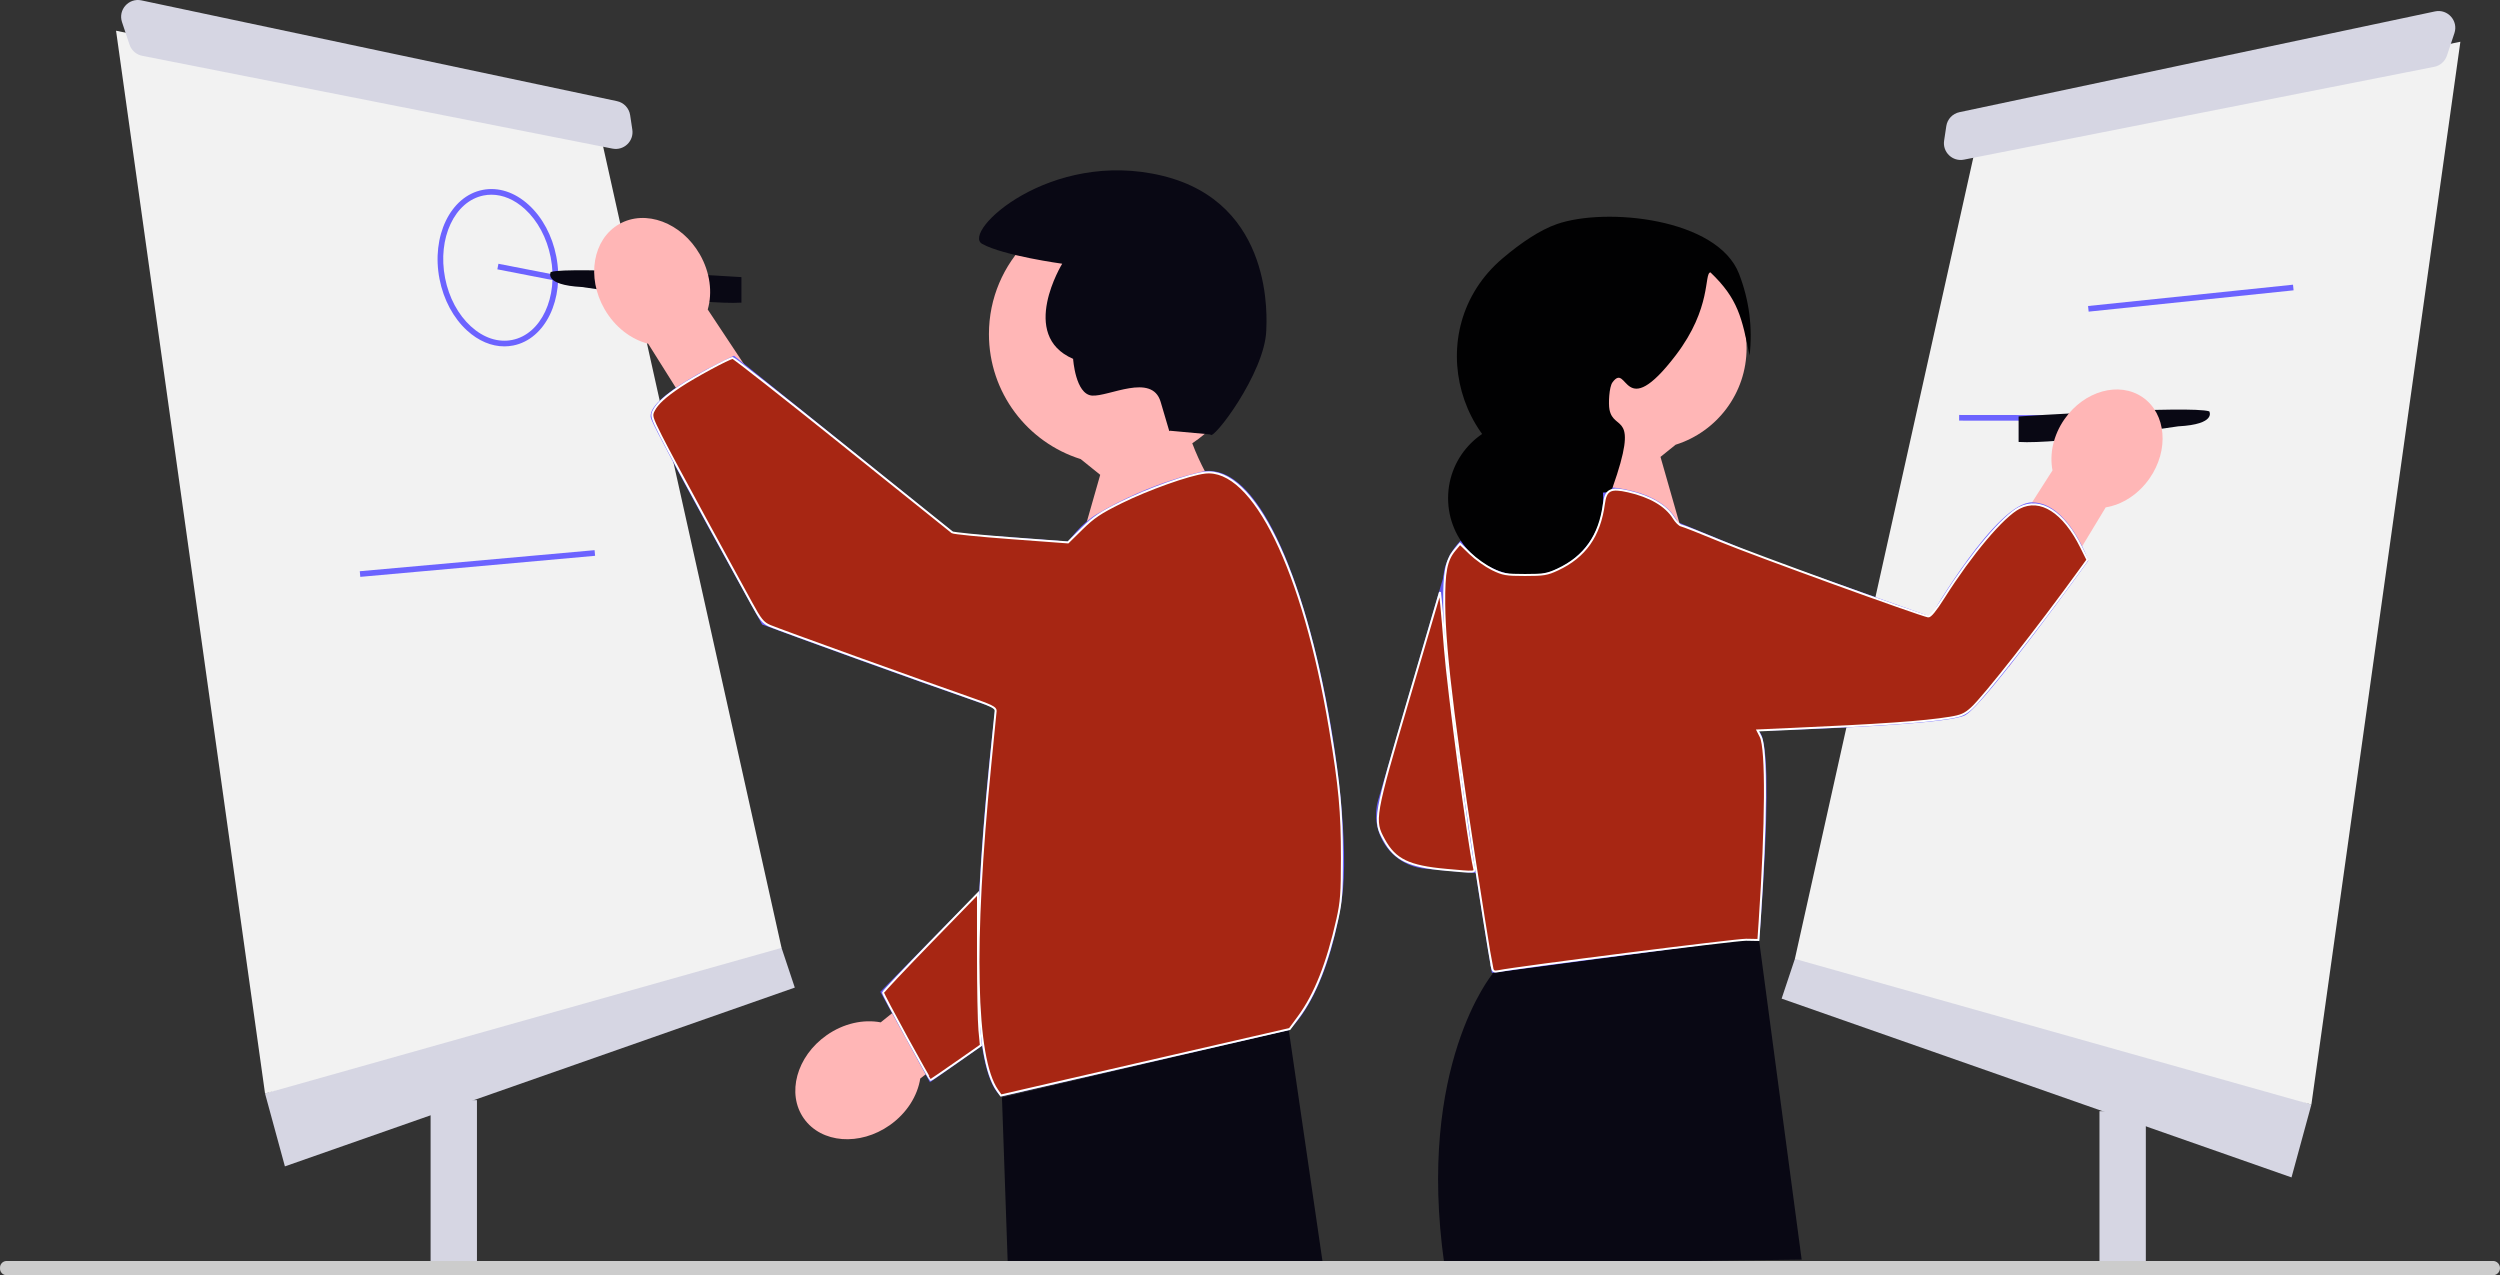 <?xml version="1.0" encoding="UTF-8" standalone="no"?>
<svg
   width="1158.891"
   height="591.138"
   viewBox="0 0 1158.891 591.138"
   role="img"
   artist="Katerina Limpitsouni"
   source="https://undraw.co/"
   version="1.1"
   id="svg70"
   sodipodi:docname="undraw_working-together_r43a.svg"
   inkscape:version="1.2.2 (b0a8486541, 2022-12-01)"
   xmlns:inkscape="http://www.inkscape.org/namespaces/inkscape"
   xmlns:sodipodi="http://sodipodi.sourceforge.net/DTD/sodipodi-0.dtd"
   xmlns="http://www.w3.org/2000/svg"
   xmlns:svg="http://www.w3.org/2000/svg"
   xmlns:c2pa="http://c2pa.org/manifest">
  <rect x="0" y="0" width="1158.891" height="591.138" fill="#333333" stroke="none"/>
  <defs
     id="defs74" />
  <sodipodi:namedview
     id="namedview72"
     pagecolor="#ffffff"
     bordercolor="#000000"
     borderopacity="0.25"
     inkscape:showpageshadow="2"
     inkscape:pageopacity="0.0"
     inkscape:pagecheckerboard="0"
     inkscape:deskcolor="#d1d1d1"
     showgrid="false"
     inkscape:zoom="1.0786173"
     inkscape:cx="506.20364"
     inkscape:cy="296.21257"
     inkscape:window-width="2560"
     inkscape:window-height="1392"
     inkscape:window-x="1920"
     inkscape:window-y="25"
     inkscape:window-maximized="1"
     inkscape:current-layer="svg70" />
  <rect
     x="973.228"
     y="515.098"
     width="21.487"
     height="71.079"
     fill="#d6d6e3"
     id="rect4" />
  <polygon
     points="850.443 432.219 832.026 444.497 825.886 462.915 1062.247 545.795 1071.456 512.029 850.443 432.219"
     fill="#d6d6e3"
     id="polygon6" />
  <polygon
     points="916.44 65.398 832.026 444.497 1071.456 512.029 1140.523 19.354 916.44 65.398"
     fill="#f2f2f2"
     id="polygon8" />
  <path
     d="M1128.406,30.975l-218.004,43.027c-5.282,1.043-10.002-3.466-9.201-8.791l1.016-6.755c.483-3.209,2.907-5.782,6.081-6.454l220.469-46.714c5.883-1.247,10.896,4.367,8.994,10.072l-3.481,10.442c-.885,2.656-3.129,4.631-5.875,5.173Z"
     fill="#d6d6e3"
     id="path10" />
  <rect
     x="962.772"
     y="137.825"
     width="2.625"
     height="111.829"
     transform="translate(769.185 1157.59) rotate(-89.931)"
     fill="#6c63ff"
     id="rect12" />
  <rect
     x="967.811"
     y="136.907"
     width="95.516"
     height="2.627"
     transform="translate(-8.85 105.818) rotate(-5.939)"
     fill="#6c63ff"
     id="rect14" />
  <path
     d="M672.367,256.307l-33.464,114.392c-4.444,15.19,6.119,30.649,21.886,32.029l36.517,3.196-24.939-149.618Z"
     fill="#6c63ff"
     id="path16" />
  <path
     d="M672.367,256.307l-33.464,114.392c-4.444,15.19,6.119,30.649,21.886,32.029l36.517,3.196-24.939-149.618Z"
     opacity=".1"
     id="path18" />
  <path
     d="M935.737,204.871v-11.826s79.763-5.144,88.388-2.36c0,0,3.536,5.991-14.398,6.947,0,0-55.808,8.401-73.99,7.239Z"
     fill="#090814"
     id="path20" />
  <path
     d="M976.103,235.204l-44.762,74.028-21.076-26.702,41.19-64.489c-1.463-7.503.309-16.211,5.545-23.732,9.162-13.159,25.418-17.679,36.308-10.096,10.89,7.583,12.291,24.397,3.128,37.556-5.237,7.521-12.789,12.204-20.334,13.434Z"
     fill="#ffb6b6"
     id="path22" />
  <path
     d="M697.038,414.662l-5.375,18.282.182,18.537s-35.355,42.523-22.33,134.499l165.657-2.077-19.733-148.001-118.401-21.24Z"
     fill="#090814"
     id="path24" />
  <path
     d="M715.684,161.324c0-25.945,21.033-46.978,46.978-46.978,25.945,0,46.978,21.033,46.978,46.978,0,21.042-13.835,38.85-32.903,44.831l-7.004,5.643,12.574,44.01-14.652,10.365-46.297-38.581s10.002-12.739,15.365-27.104c-12.677-8.413-21.039-22.809-21.039-39.164Z"
     fill="#ffb6b6"
     id="path26" />
  <path
     d="M942.14,232.854c-16.586-.253-47.246,52.974-47.246,52.974l-25.186-8.907-51.799-18.338-39.699-16.339.175,1.2c-.156-.376-.326-.756-.513-1.14-4.173-8.6-16.297-18.718-50.715-16.712l-16.207,12.792-2.204,1.752s-10.226-.885-20.416,3.18c-7.372,2.963-14.743,8.492-18.23,18.826-1.807,5.33-1.807,16.351-.723,30.353,3.921,50.697,22.193,158.472,22.193,158.472l115.354-15.27,8.51.199s1.012-11.617,1.915-26.83c.56-8.925,1.066-19.061,1.355-28.818.199-7.155.253-14.093.126-20.199-.018-.38-.018-.759-.036-1.139-.343-11.147-1.463-19.223-3.866-20.109,0,0,7.462-.199,18.23-.596,26.017-.976,71.366-3.162,77.834-6.685,9.142-4.969,57.075-71.655,57.075-71.655,0,0-9.323-26.74-25.927-27.011Z"
     fill="#6c63ff"
     id="path28" />
  <path
     d="M811.028,164.792c-3.549-17.361-5.251-26.255-18.15-38.536-3.062.433.808,16.308-16.067,38.422-24.531,32.146-22.086,2.672-29.34,12.574-1.575,2.15-1.915,9.906-1.397,12.574,2.045,10.544,14.147.248,1.397,36.326-1.897,2.806-4.133,2.124-6.986,2.096-.221-.002,1.226-.278-4.191-1.397-2.586-.534-6.205-1.165-10.544-1.896-50.403-8.491-68.2-72.089-29.242-105.177,8.864-7.528,17.563-13.234,25.115-15.877,22.748-7.963,74.577-2.787,84.528,23.053,4.747,12.326,6.332,24.956,4.877,37.837Z"
     fill="#010102"
     id="path30" />
  <circle
     cx="707.219"
     cy="230.933"
     r="35.948"
     fill="#010102"
     id="circle32" />
  <rect
     x="199.603"
     y="509.987"
     width="21.487"
     height="77.643"
     transform="translate(420.694 1097.616) rotate(-180)"
     fill="#d6d6e3"
     id="rect34" />
  <polygon
     points="343.876 427.107 362.293 439.385 368.433 457.803 132.071 540.683 122.863 506.917 343.876 427.107"
     fill="#d6d6e3"
     id="polygon36" />
  <polygon
     points="277.879 60.287 362.293 439.385 122.863 506.917 53.796 14.242 277.879 60.287"
     fill="#f2f2f2"
     id="polygon38" />
  <path
     d="M65.913,25.863l218.004,43.027c5.282,1.043,10.002-3.466,9.201-8.791l-1.016-6.755c-.483-3.209-2.907-5.782-6.081-6.454L65.552.175c-5.883-1.247-10.896,4.367-8.994,10.072l3.481,10.442c.885,2.656,3.129,4.631,5.875,5.173Z"
     fill="#d6d6e3"
     id="path40" />
  <path
     d="M233.79,160.564c-5.989,0-11.992-2.523-17.259-7.326-6.362-5.801-10.901-14.263-12.779-23.828-3.906-19.887,5.051-38.45,19.967-41.38,7.301-1.433,14.885,1.026,21.356,6.928,6.362,5.801,10.901,14.263,12.779,23.828,3.906,19.887-5.051,38.45-19.967,41.38-1.359.267-2.727.399-4.097.399ZM227.799,90.259c-1.197,0-2.39.114-3.574.347-13.496,2.651-21.523,19.831-17.896,38.299,1.77,9.015,6.022,16.968,11.972,22.393,5.841,5.327,12.614,7.566,19.08,6.291,13.496-2.651,21.523-19.831,17.896-38.299h0c-1.77-9.015-6.022-16.968-11.972-22.393-4.771-4.351-10.167-6.638-15.506-6.638Z"
     fill="#6c63ff"
     id="path42" />
  <rect
     x="243.555"
     y="111.973"
     width="2.625"
     height="28.66"
     transform="translate(74.071 342.5) rotate(-78.976)"
     fill="#6c63ff"
     id="rect44" />
  <path
     d="M343.697,140.288v-11.826s-79.763-5.144-88.388-2.36c0,0-3.536,5.991,14.398,6.947,0,0,55.808,8.401,73.99,7.239Z"
     fill="#090814"
     id="path46" />
  <path
     d="M328.08,143.483l50.684,76.429-35.138,8.109-43.159-68.685c-7.854-1.995-15.399-7.637-20.235-16.062-8.463-14.741-5.434-32.369,6.765-39.373,12.2-7.004,28.95-.732,37.413,14.009,4.837,8.425,5.905,17.785,3.668,25.574Z"
     fill="#ffb6b6"
     id="path48" />
  <path
     d="M579.876,154.868c0-33.537-27.187-60.724-60.724-60.724-33.537,0-60.724,27.187-60.724,60.724,0,27.198,17.883,50.217,42.531,57.948l9.053,7.294-16.254,56.888,18.939,13.398,59.844-49.87s-12.928-16.467-19.861-35.035c16.387-10.875,27.195-29.484,27.195-50.624Z"
     fill="#ffb6b6"
     id="path50" />
  <path
     d="M408.262,473.917l71.433-57.512,11.312,34.241-64.416,49.304c-1.263,8.004-6.186,16.037-14.129,21.629-13.899,9.786-31.731,8.394-39.829-3.108-8.098-11.502-3.397-28.76,10.502-38.545,7.943-5.593,17.165-7.519,25.127-6.009Z"
     fill="#ffb6b6"
     id="path52" />
  <polygon
     points="592.521 387.875 592.59 388.162 431.088 501.708 408.078 459.755 485.632 380.883 592.521 387.875"
     fill="#6c63ff"
     id="polygon54" />
  <polygon
     points="592.521 387.875 592.59 388.162 431.088 501.708 408.078 459.755 485.632 380.883 592.521 387.875"
     opacity=".1"
     id="polygon56" />
  <polygon
     points="597.417 477.47 464.468 508.727 467.117 584.865 613.081 584.865 597.417 477.47"
     fill="#090814"
     id="polygon58" />
  <path
     d="M558.828,218.335s-24.36,4.423-50.511,20.088c-26.152,15.664-46.361,85.478-46.361,85.478,0,0-21.511,165.163,2.173,184.357l133.287-30.787s17.36-13.561,24.579-60.635c6.934-45.218-20.271-201.975-63.167-198.501Z"
     fill="#6c63ff"
     id="path60" />
  <path
     d="M538.83,254.34l-96.433-7.225-102.139-82.218s-42.473,19.188-38.393,29.338,51.432,95.257,51.432,95.257c0,0,140.333,51.841,157.192,53.967s28.34-89.119,28.34-89.119Z"
     fill="#6c63ff"
     id="path62" />
  <path
     d="M542.363,199.668l18.724,1.723c.661,3.762,25.271-28.358,25.907-48.265.149-4.67,3.982-59.009-48.164-71.651-52.147-12.643-93.417,26.136-83.513,31.598,9.904,5.462,37.075,9.176,37.075,9.176,0,0-20.321,33.17,5.059,44.098,0,0,1.042,16.341,8.693,17.023,7.65.682,27.856-10.702,31.873,2.898l4.017,13.599"
     fill="#090814"
     id="path64" />
  <rect
     x="166.679"
     y="259.906"
     width="109.281"
     height="2.626"
     transform="translate(-22.454 20.819) rotate(-5.126)"
     fill="#6c63ff"
     id="rect66" />
  <path
     d="M1156,591.138H2.851c-1.699-.13-2.954-1.607-2.844-3.306-.11-1.681,1.145-3.158,2.844-3.288h1153.149c1.497.184,2.678,1.367,2.862,2.862.24,1.829-1.033,3.49-2.862,3.732Z"
     fill="#ccc"
     id="path68" />
  <path
     style="fill:#a72613;stroke:#ffffff;stroke-width:0.927;fill-opacity:1"
     d="m 462.283,505.39 c -10.366,-14.866 -11.515,-67.486 -3.283,-150.306 1.292,-13.003 2.429,-24.468 2.526,-25.478 0.15,-1.566 -1.732,-2.499 -12.803,-6.34 -21.002,-7.287 -87.751,-31.37 -91.784,-33.115 -3.223,-1.395 -4.362,-2.801 -8.702,-10.751 -2.747,-5.031 -12.201,-22.327 -21.01,-38.436 -8.809,-16.109 -18.146,-33.534 -20.749,-38.722 -4.474,-8.916 -4.661,-9.572 -3.41,-11.968 1.707,-3.267 5.225,-6.49 12.151,-11.132 6.549,-4.389 22.851,-13.19 24.431,-13.19 0.604,0 23.516,18.009 50.914,40.019 27.398,22.011 50.269,40.363 50.824,40.782 0.555,0.42 12.863,1.644 27.35,2.722 l 26.341,1.959 6.49,-6.384 c 5.36,-5.272 8.508,-7.382 18.079,-12.117 12.563,-6.215 31.555,-12.971 38.908,-13.842 22.364,-2.649 45.664,45.017 57.933,118.519 4.506,26.994 5.582,38.608 5.571,60.12 -0.008,16.299 -0.306,20.326 -2.09,28.277 -4.633,20.645 -10.35,35.046 -18.05,45.472 l -4.076,5.519 -54.163,12.461 c -29.79,6.853 -59.909,13.789 -66.932,15.411 l -12.769,2.95 z"
     id="path3567" />
  <path
     style="fill:#a72613;fill-opacity:1;stroke:#ffffff;stroke-width:0.927"
     d="m 420.209,480.79 c -5.989,-10.918 -10.877,-20.201 -10.864,-20.628 0.014,-0.427 9.922,-10.952 22.019,-23.388 l 21.994,-22.611 v 28.173 c 0,15.495 0.301,31.335 0.67,35.199 l 0.67,7.025 -11.493,8.04 c -6.321,4.422 -11.631,8.04 -11.8,8.04 -0.169,0 -5.207,-8.933 -11.196,-19.851 z"
     id="path3914" />
  <path
     style="fill:#a72613;fill-opacity:1;stroke:#ffffff;stroke-width:0.927"
     d="m 691.65,448.557 c -0.279,-1.184 -1.968,-11.331 -3.752,-22.549 -13.183,-82.882 -18.232,-122.916 -18.416,-146.02 -0.119,-14.964 0.921,-20.32 4.859,-25.016 l 2.451,-2.923 4.724,4.564 c 2.598,2.51 7.187,5.769 10.198,7.242 4.974,2.434 6.363,2.679 15.209,2.685 8.676,0.005 10.323,-0.27 15.147,-2.529 12.697,-5.948 19.43,-15.534 21.447,-30.532 0.871,-6.476 3.009,-7.558 11.257,-5.694 10.176,2.3 17.535,6.609 21.071,12.338 1.102,1.785 2.697,3.359 3.546,3.499 0.849,0.14 9.193,3.426 18.542,7.303 14.625,6.065 91.667,34.038 95.89,34.817 0.993,0.183 3.351,-2.69 7.186,-8.753 12.873,-20.354 27.529,-37.736 35.058,-41.576 9.811,-5.005 20.539,1.844 28.734,18.345 l 2.858,5.755 -3.554,4.907 c -19.682,27.172 -44.49,58.761 -50.194,63.915 -3.076,2.779 -4.839,3.546 -10.096,4.391 -12.404,1.994 -31.589,3.336 -75.547,5.282 l -13.551,0.6 1.474,2.907 c 2.793,5.51 2.596,40.523 -0.483,85.648 l -0.585,8.572 -5.658,-0.103 c -4.602,-0.084 -105.962,12.779 -114.791,14.567 -2.075,0.42 -2.604,0.133 -3.023,-1.643 z"
     id="path3916" />
  <path
     style="fill:#a72613;fill-opacity:1;stroke:#ffffff;stroke-width:0.927"
     d="m 670.303,403.216 c -17.299,-1.564 -23.625,-4.627 -28.719,-13.902 -5.004,-9.112 -4.796,-10.297 11.567,-65.961 l 14.37,-48.883 0.619,6.236 c 0.34,3.43 1.084,12.285 1.654,19.679 1.471,19.098 11.053,91.33 13.498,101.751 0.558,2.376 0.962,2.342 -12.989,1.081 z"
     id="path3918" />
</svg>
